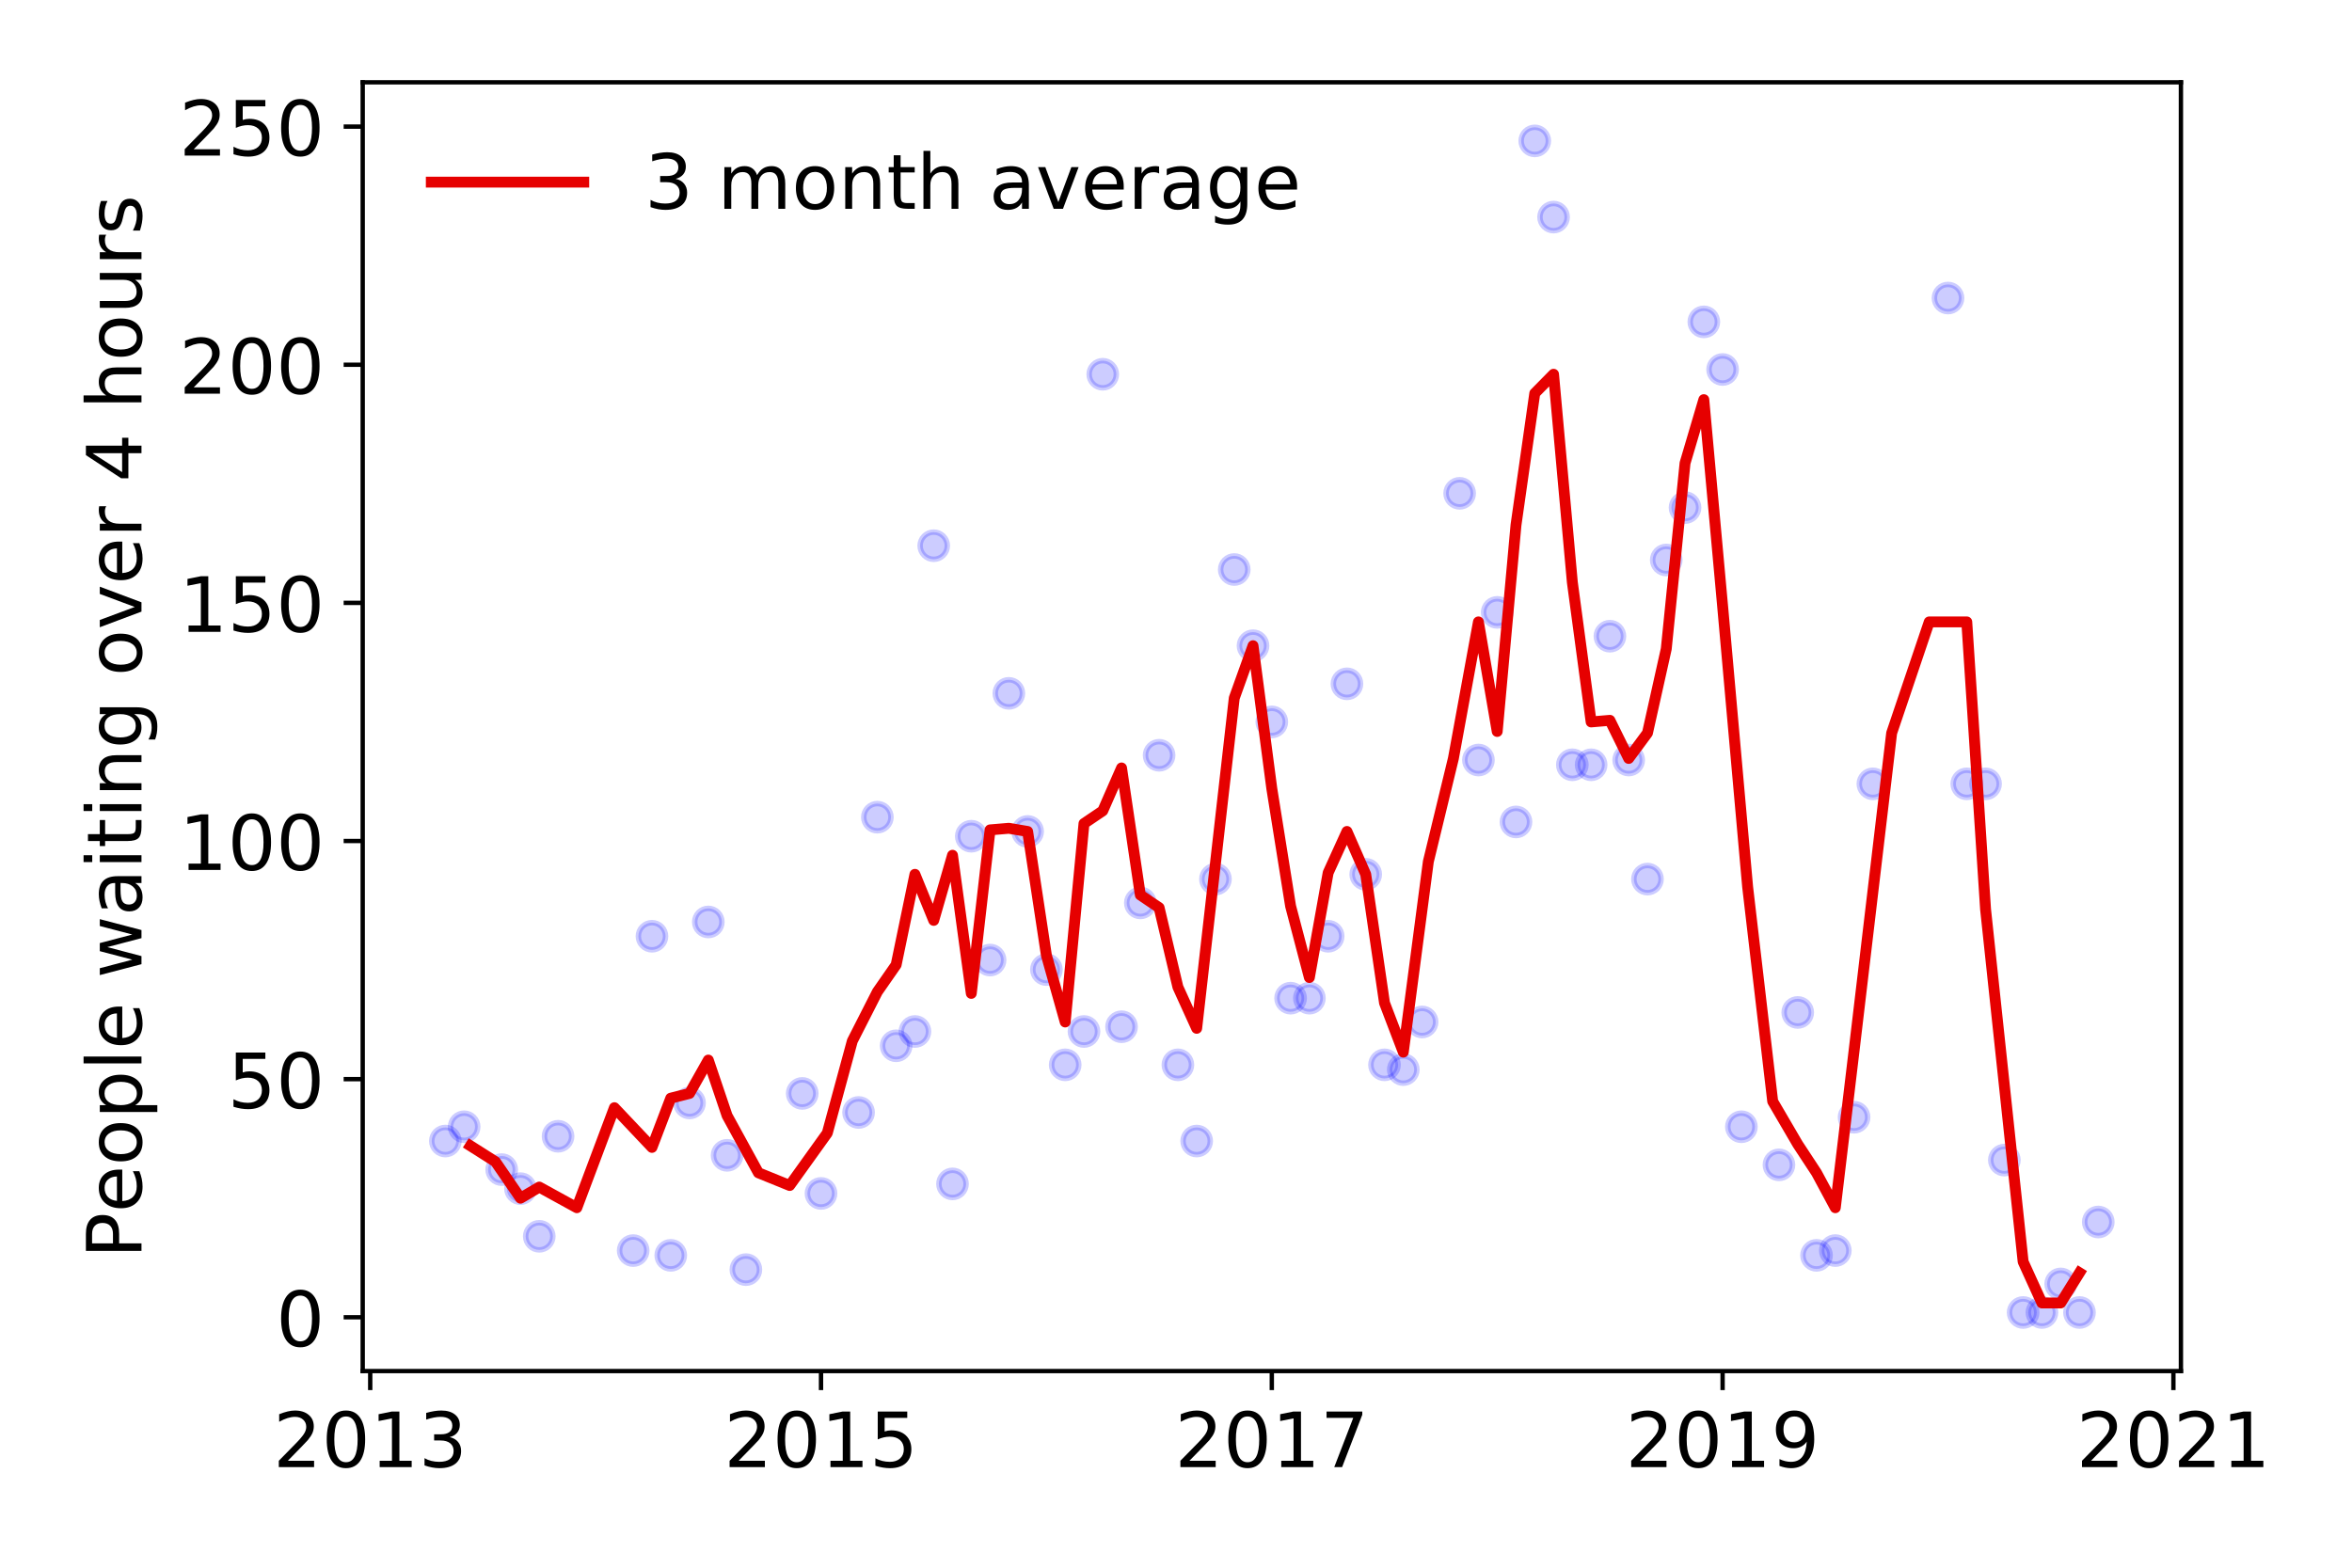 <?xml version="1.0" encoding="utf-8" standalone="no"?>
<!DOCTYPE svg PUBLIC "-//W3C//DTD SVG 1.1//EN"
  "http://www.w3.org/Graphics/SVG/1.1/DTD/svg11.dtd">
<!-- Created with matplotlib (https://matplotlib.org/) -->
<svg height="288pt" version="1.1" viewBox="0 0 432 288" width="432pt" xmlns="http://www.w3.org/2000/svg" xmlns:xlink="http://www.w3.org/1999/xlink">
 <defs>
  <style type="text/css">
*{stroke-linecap:butt;stroke-linejoin:round;}
  </style>
 </defs>
 <g id="figure_1">
  <g id="patch_1">
   <path d="M 0 288 
L 432 288 
L 432 0 
L 0 0 
z
" style="fill:#ffffff;"/>
  </g>
  <g id="axes_1">
   <g id="patch_2">
    <path d="M 66.62 251.88 
L 400.576 251.88 
L 400.576 15.12 
L 66.62 15.12 
z
" style="fill:#ffffff;"/>
   </g>
   <g id="matplotlib.axis_1">
    <g id="xtick_1">
     <g id="line2d_1">
      <defs>
       <path d="M 0 0 
L 0 3.5 
" id="m34c3803d7a" style="stroke:#000000;stroke-width:0.8;"/>
      </defs>
      <g>
       <use style="stroke:#000000;stroke-width:0.8;" x="68" xlink:href="#m34c3803d7a" y="251.88"/>
      </g>
     </g>
     <g id="text_1">
      <!-- 2013 -->
      <defs>
       <path d="M 19.188 8.297 
L 53.609 8.297 
L 53.609 0 
L 7.328 0 
L 7.328 8.297 
Q 12.938 14.109 22.625 23.891 
Q 32.328 33.688 34.812 36.531 
Q 39.547 41.844 41.422 45.531 
Q 43.312 49.219 43.312 52.781 
Q 43.312 58.594 39.234 62.25 
Q 35.156 65.922 28.609 65.922 
Q 23.969 65.922 18.812 64.312 
Q 13.672 62.703 7.812 59.422 
L 7.812 69.391 
Q 13.766 71.781 18.938 73 
Q 24.125 74.219 28.422 74.219 
Q 39.75 74.219 46.484 68.547 
Q 53.219 62.891 53.219 53.422 
Q 53.219 48.922 51.531 44.891 
Q 49.859 40.875 45.406 35.406 
Q 44.188 33.984 37.641 27.219 
Q 31.109 20.453 19.188 8.297 
z
" id="DejaVuSans-50"/>
       <path d="M 31.781 66.406 
Q 24.172 66.406 20.328 58.906 
Q 16.5 51.422 16.5 36.375 
Q 16.5 21.391 20.328 13.891 
Q 24.172 6.391 31.781 6.391 
Q 39.453 6.391 43.281 13.891 
Q 47.125 21.391 47.125 36.375 
Q 47.125 51.422 43.281 58.906 
Q 39.453 66.406 31.781 66.406 
z
M 31.781 74.219 
Q 44.047 74.219 50.516 64.516 
Q 56.984 54.828 56.984 36.375 
Q 56.984 17.969 50.516 8.266 
Q 44.047 -1.422 31.781 -1.422 
Q 19.531 -1.422 13.062 8.266 
Q 6.594 17.969 6.594 36.375 
Q 6.594 54.828 13.062 64.516 
Q 19.531 74.219 31.781 74.219 
z
" id="DejaVuSans-48"/>
       <path d="M 12.406 8.297 
L 28.516 8.297 
L 28.516 63.922 
L 10.984 60.406 
L 10.984 69.391 
L 28.422 72.906 
L 38.281 72.906 
L 38.281 8.297 
L 54.391 8.297 
L 54.391 0 
L 12.406 0 
z
" id="DejaVuSans-49"/>
       <path d="M 40.578 39.312 
Q 47.656 37.797 51.625 33 
Q 55.609 28.219 55.609 21.188 
Q 55.609 10.406 48.188 4.484 
Q 40.766 -1.422 27.094 -1.422 
Q 22.516 -1.422 17.656 -0.516 
Q 12.797 0.391 7.625 2.203 
L 7.625 11.719 
Q 11.719 9.328 16.594 8.109 
Q 21.484 6.891 26.812 6.891 
Q 36.078 6.891 40.938 10.547 
Q 45.797 14.203 45.797 21.188 
Q 45.797 27.641 41.281 31.266 
Q 36.766 34.906 28.719 34.906 
L 20.219 34.906 
L 20.219 43.016 
L 29.109 43.016 
Q 36.375 43.016 40.234 45.922 
Q 44.094 48.828 44.094 54.297 
Q 44.094 59.906 40.109 62.906 
Q 36.141 65.922 28.719 65.922 
Q 24.656 65.922 20.016 65.031 
Q 15.375 64.156 9.812 62.312 
L 9.812 71.094 
Q 15.438 72.656 20.344 73.438 
Q 25.25 74.219 29.594 74.219 
Q 40.828 74.219 47.359 69.109 
Q 53.906 64.016 53.906 55.328 
Q 53.906 49.266 50.438 45.094 
Q 46.969 40.922 40.578 39.312 
z
" id="DejaVuSans-51"/>
      </defs>
      <g transform="translate(50.185 269.518)scale(0.14 -0.14)">
       <use xlink:href="#DejaVuSans-50"/>
       <use x="63.623" xlink:href="#DejaVuSans-48"/>
       <use x="127.246" xlink:href="#DejaVuSans-49"/>
       <use x="190.869" xlink:href="#DejaVuSans-51"/>
      </g>
     </g>
    </g>
    <g id="xtick_2">
     <g id="line2d_2">
      <g>
       <use style="stroke:#000000;stroke-width:0.8;" x="150.799" xlink:href="#m34c3803d7a" y="251.88"/>
      </g>
     </g>
     <g id="text_2">
      <!-- 2015 -->
      <defs>
       <path d="M 10.797 72.906 
L 49.516 72.906 
L 49.516 64.594 
L 19.828 64.594 
L 19.828 46.734 
Q 21.969 47.469 24.109 47.828 
Q 26.266 48.188 28.422 48.188 
Q 40.625 48.188 47.75 41.5 
Q 54.891 34.812 54.891 23.391 
Q 54.891 11.625 47.562 5.094 
Q 40.234 -1.422 26.906 -1.422 
Q 22.312 -1.422 17.547 -0.641 
Q 12.797 0.141 7.719 1.703 
L 7.719 11.625 
Q 12.109 9.234 16.797 8.062 
Q 21.484 6.891 26.703 6.891 
Q 35.156 6.891 40.078 11.328 
Q 45.016 15.766 45.016 23.391 
Q 45.016 31 40.078 35.438 
Q 35.156 39.891 26.703 39.891 
Q 22.75 39.891 18.812 39.016 
Q 14.891 38.141 10.797 36.281 
z
" id="DejaVuSans-53"/>
      </defs>
      <g transform="translate(132.984 269.518)scale(0.14 -0.14)">
       <use xlink:href="#DejaVuSans-50"/>
       <use x="63.623" xlink:href="#DejaVuSans-48"/>
       <use x="127.246" xlink:href="#DejaVuSans-49"/>
       <use x="190.869" xlink:href="#DejaVuSans-53"/>
      </g>
     </g>
    </g>
    <g id="xtick_3">
     <g id="line2d_3">
      <g>
       <use style="stroke:#000000;stroke-width:0.8;" x="233.598" xlink:href="#m34c3803d7a" y="251.88"/>
      </g>
     </g>
     <g id="text_3">
      <!-- 2017 -->
      <defs>
       <path d="M 8.203 72.906 
L 55.078 72.906 
L 55.078 68.703 
L 28.609 0 
L 18.312 0 
L 43.219 64.594 
L 8.203 64.594 
z
" id="DejaVuSans-55"/>
      </defs>
      <g transform="translate(215.783 269.518)scale(0.14 -0.14)">
       <use xlink:href="#DejaVuSans-50"/>
       <use x="63.623" xlink:href="#DejaVuSans-48"/>
       <use x="127.246" xlink:href="#DejaVuSans-49"/>
       <use x="190.869" xlink:href="#DejaVuSans-55"/>
      </g>
     </g>
    </g>
    <g id="xtick_4">
     <g id="line2d_4">
      <g>
       <use style="stroke:#000000;stroke-width:0.8;" x="316.397" xlink:href="#m34c3803d7a" y="251.88"/>
      </g>
     </g>
     <g id="text_4">
      <!-- 2019 -->
      <defs>
       <path d="M 10.984 1.516 
L 10.984 10.5 
Q 14.703 8.734 18.5 7.812 
Q 22.312 6.891 25.984 6.891 
Q 35.75 6.891 40.891 13.453 
Q 46.047 20.016 46.781 33.406 
Q 43.953 29.203 39.594 26.953 
Q 35.25 24.703 29.984 24.703 
Q 19.047 24.703 12.672 31.312 
Q 6.297 37.938 6.297 49.422 
Q 6.297 60.641 12.938 67.422 
Q 19.578 74.219 30.609 74.219 
Q 43.266 74.219 49.922 64.516 
Q 56.594 54.828 56.594 36.375 
Q 56.594 19.141 48.406 8.859 
Q 40.234 -1.422 26.422 -1.422 
Q 22.703 -1.422 18.891 -0.688 
Q 15.094 0.047 10.984 1.516 
z
M 30.609 32.422 
Q 37.25 32.422 41.125 36.953 
Q 45.016 41.5 45.016 49.422 
Q 45.016 57.281 41.125 61.844 
Q 37.25 66.406 30.609 66.406 
Q 23.969 66.406 20.094 61.844 
Q 16.219 57.281 16.219 49.422 
Q 16.219 41.5 20.094 36.953 
Q 23.969 32.422 30.609 32.422 
z
" id="DejaVuSans-57"/>
      </defs>
      <g transform="translate(298.582 269.518)scale(0.14 -0.14)">
       <use xlink:href="#DejaVuSans-50"/>
       <use x="63.623" xlink:href="#DejaVuSans-48"/>
       <use x="127.246" xlink:href="#DejaVuSans-49"/>
       <use x="190.869" xlink:href="#DejaVuSans-57"/>
      </g>
     </g>
    </g>
    <g id="xtick_5">
     <g id="line2d_5">
      <g>
       <use style="stroke:#000000;stroke-width:0.8;" x="399.196" xlink:href="#m34c3803d7a" y="251.88"/>
      </g>
     </g>
     <g id="text_5">
      <!-- 2021 -->
      <g transform="translate(381.381 269.518)scale(0.14 -0.14)">
       <use xlink:href="#DejaVuSans-50"/>
       <use x="63.623" xlink:href="#DejaVuSans-48"/>
       <use x="127.246" xlink:href="#DejaVuSans-50"/>
       <use x="190.869" xlink:href="#DejaVuSans-49"/>
      </g>
     </g>
    </g>
   </g>
   <g id="matplotlib.axis_2">
    <g id="ytick_1">
     <g id="line2d_6">
      <defs>
       <path d="M 0 0 
L -3.5 0 
" id="m9b968caefa" style="stroke:#000000;stroke-width:0.8;"/>
      </defs>
      <g>
       <use style="stroke:#000000;stroke-width:0.8;" x="66.62" xlink:href="#m9b968caefa" y="241.993"/>
      </g>
     </g>
     <g id="text_6">
      <!-- 0 -->
      <g transform="translate(50.712 247.312)scale(0.14 -0.14)">
       <use xlink:href="#DejaVuSans-48"/>
      </g>
     </g>
    </g>
    <g id="ytick_2">
     <g id="line2d_7">
      <g>
       <use style="stroke:#000000;stroke-width:0.8;" x="66.62" xlink:href="#m9b968caefa" y="198.246"/>
      </g>
     </g>
     <g id="text_7">
      <!-- 50 -->
      <g transform="translate(41.805 203.565)scale(0.14 -0.14)">
       <use xlink:href="#DejaVuSans-53"/>
       <use x="63.623" xlink:href="#DejaVuSans-48"/>
      </g>
     </g>
    </g>
    <g id="ytick_3">
     <g id="line2d_8">
      <g>
       <use style="stroke:#000000;stroke-width:0.8;" x="66.62" xlink:href="#m9b968caefa" y="154.499"/>
      </g>
     </g>
     <g id="text_8">
      <!-- 100 -->
      <g transform="translate(32.898 159.818)scale(0.14 -0.14)">
       <use xlink:href="#DejaVuSans-49"/>
       <use x="63.623" xlink:href="#DejaVuSans-48"/>
       <use x="127.246" xlink:href="#DejaVuSans-48"/>
      </g>
     </g>
    </g>
    <g id="ytick_4">
     <g id="line2d_9">
      <g>
       <use style="stroke:#000000;stroke-width:0.8;" x="66.62" xlink:href="#m9b968caefa" y="110.751"/>
      </g>
     </g>
     <g id="text_9">
      <!-- 150 -->
      <g transform="translate(32.898 116.07)scale(0.14 -0.14)">
       <use xlink:href="#DejaVuSans-49"/>
       <use x="63.623" xlink:href="#DejaVuSans-53"/>
       <use x="127.246" xlink:href="#DejaVuSans-48"/>
      </g>
     </g>
    </g>
    <g id="ytick_5">
     <g id="line2d_10">
      <g>
       <use style="stroke:#000000;stroke-width:0.8;" x="66.62" xlink:href="#m9b968caefa" y="67.004"/>
      </g>
     </g>
     <g id="text_10">
      <!-- 200 -->
      <g transform="translate(32.898 72.323)scale(0.14 -0.14)">
       <use xlink:href="#DejaVuSans-50"/>
       <use x="63.623" xlink:href="#DejaVuSans-48"/>
       <use x="127.246" xlink:href="#DejaVuSans-48"/>
      </g>
     </g>
    </g>
    <g id="ytick_6">
     <g id="line2d_11">
      <g>
       <use style="stroke:#000000;stroke-width:0.8;" x="66.62" xlink:href="#m9b968caefa" y="23.257"/>
      </g>
     </g>
     <g id="text_11">
      <!-- 250 -->
      <g transform="translate(32.898 28.576)scale(0.14 -0.14)">
       <use xlink:href="#DejaVuSans-50"/>
       <use x="63.623" xlink:href="#DejaVuSans-53"/>
       <use x="127.246" xlink:href="#DejaVuSans-48"/>
      </g>
     </g>
    </g>
    <g id="text_12">
     <!-- People waiting over 4 hours -->
     <defs>
      <path d="M 19.672 64.797 
L 19.672 37.406 
L 32.078 37.406 
Q 38.969 37.406 42.719 40.969 
Q 46.484 44.531 46.484 51.125 
Q 46.484 57.672 42.719 61.234 
Q 38.969 64.797 32.078 64.797 
z
M 9.812 72.906 
L 32.078 72.906 
Q 44.344 72.906 50.609 67.359 
Q 56.891 61.812 56.891 51.125 
Q 56.891 40.328 50.609 34.812 
Q 44.344 29.297 32.078 29.297 
L 19.672 29.297 
L 19.672 0 
L 9.812 0 
z
" id="DejaVuSans-80"/>
      <path d="M 56.203 29.594 
L 56.203 25.203 
L 14.891 25.203 
Q 15.484 15.922 20.484 11.062 
Q 25.484 6.203 34.422 6.203 
Q 39.594 6.203 44.453 7.469 
Q 49.312 8.734 54.109 11.281 
L 54.109 2.781 
Q 49.266 0.734 44.188 -0.344 
Q 39.109 -1.422 33.891 -1.422 
Q 20.797 -1.422 13.156 6.188 
Q 5.516 13.812 5.516 26.812 
Q 5.516 40.234 12.766 48.109 
Q 20.016 56 32.328 56 
Q 43.359 56 49.781 48.891 
Q 56.203 41.797 56.203 29.594 
z
M 47.219 32.234 
Q 47.125 39.594 43.094 43.984 
Q 39.062 48.391 32.422 48.391 
Q 24.906 48.391 20.391 44.141 
Q 15.875 39.891 15.188 32.172 
z
" id="DejaVuSans-101"/>
      <path d="M 30.609 48.391 
Q 23.391 48.391 19.188 42.75 
Q 14.984 37.109 14.984 27.297 
Q 14.984 17.484 19.156 11.844 
Q 23.344 6.203 30.609 6.203 
Q 37.797 6.203 41.984 11.859 
Q 46.188 17.531 46.188 27.297 
Q 46.188 37.016 41.984 42.703 
Q 37.797 48.391 30.609 48.391 
z
M 30.609 56 
Q 42.328 56 49.016 48.375 
Q 55.719 40.766 55.719 27.297 
Q 55.719 13.875 49.016 6.219 
Q 42.328 -1.422 30.609 -1.422 
Q 18.844 -1.422 12.172 6.219 
Q 5.516 13.875 5.516 27.297 
Q 5.516 40.766 12.172 48.375 
Q 18.844 56 30.609 56 
z
" id="DejaVuSans-111"/>
      <path d="M 18.109 8.203 
L 18.109 -20.797 
L 9.078 -20.797 
L 9.078 54.688 
L 18.109 54.688 
L 18.109 46.391 
Q 20.953 51.266 25.266 53.625 
Q 29.594 56 35.594 56 
Q 45.562 56 51.781 48.094 
Q 58.016 40.188 58.016 27.297 
Q 58.016 14.406 51.781 6.484 
Q 45.562 -1.422 35.594 -1.422 
Q 29.594 -1.422 25.266 0.953 
Q 20.953 3.328 18.109 8.203 
z
M 48.688 27.297 
Q 48.688 37.203 44.609 42.844 
Q 40.531 48.484 33.406 48.484 
Q 26.266 48.484 22.188 42.844 
Q 18.109 37.203 18.109 27.297 
Q 18.109 17.391 22.188 11.75 
Q 26.266 6.109 33.406 6.109 
Q 40.531 6.109 44.609 11.75 
Q 48.688 17.391 48.688 27.297 
z
" id="DejaVuSans-112"/>
      <path d="M 9.422 75.984 
L 18.406 75.984 
L 18.406 0 
L 9.422 0 
z
" id="DejaVuSans-108"/>
      <path id="DejaVuSans-32"/>
      <path d="M 4.203 54.688 
L 13.188 54.688 
L 24.422 12.016 
L 35.594 54.688 
L 46.188 54.688 
L 57.422 12.016 
L 68.609 54.688 
L 77.594 54.688 
L 63.281 0 
L 52.688 0 
L 40.922 44.828 
L 29.109 0 
L 18.5 0 
z
" id="DejaVuSans-119"/>
      <path d="M 34.281 27.484 
Q 23.391 27.484 19.188 25 
Q 14.984 22.516 14.984 16.5 
Q 14.984 11.719 18.141 8.906 
Q 21.297 6.109 26.703 6.109 
Q 34.188 6.109 38.703 11.406 
Q 43.219 16.703 43.219 25.484 
L 43.219 27.484 
z
M 52.203 31.203 
L 52.203 0 
L 43.219 0 
L 43.219 8.297 
Q 40.141 3.328 35.547 0.953 
Q 30.953 -1.422 24.312 -1.422 
Q 15.922 -1.422 10.953 3.297 
Q 6 8.016 6 15.922 
Q 6 25.141 12.172 29.828 
Q 18.359 34.516 30.609 34.516 
L 43.219 34.516 
L 43.219 35.406 
Q 43.219 41.609 39.141 45 
Q 35.062 48.391 27.688 48.391 
Q 23 48.391 18.547 47.266 
Q 14.109 46.141 10.016 43.891 
L 10.016 52.203 
Q 14.938 54.109 19.578 55.047 
Q 24.219 56 28.609 56 
Q 40.484 56 46.344 49.844 
Q 52.203 43.703 52.203 31.203 
z
" id="DejaVuSans-97"/>
      <path d="M 9.422 54.688 
L 18.406 54.688 
L 18.406 0 
L 9.422 0 
z
M 9.422 75.984 
L 18.406 75.984 
L 18.406 64.594 
L 9.422 64.594 
z
" id="DejaVuSans-105"/>
      <path d="M 18.312 70.219 
L 18.312 54.688 
L 36.812 54.688 
L 36.812 47.703 
L 18.312 47.703 
L 18.312 18.016 
Q 18.312 11.328 20.141 9.422 
Q 21.969 7.516 27.594 7.516 
L 36.812 7.516 
L 36.812 0 
L 27.594 0 
Q 17.188 0 13.234 3.875 
Q 9.281 7.766 9.281 18.016 
L 9.281 47.703 
L 2.688 47.703 
L 2.688 54.688 
L 9.281 54.688 
L 9.281 70.219 
z
" id="DejaVuSans-116"/>
      <path d="M 54.891 33.016 
L 54.891 0 
L 45.906 0 
L 45.906 32.719 
Q 45.906 40.484 42.875 44.328 
Q 39.844 48.188 33.797 48.188 
Q 26.516 48.188 22.312 43.547 
Q 18.109 38.922 18.109 30.906 
L 18.109 0 
L 9.078 0 
L 9.078 54.688 
L 18.109 54.688 
L 18.109 46.188 
Q 21.344 51.125 25.703 53.562 
Q 30.078 56 35.797 56 
Q 45.219 56 50.047 50.172 
Q 54.891 44.344 54.891 33.016 
z
" id="DejaVuSans-110"/>
      <path d="M 45.406 27.984 
Q 45.406 37.75 41.375 43.109 
Q 37.359 48.484 30.078 48.484 
Q 22.859 48.484 18.828 43.109 
Q 14.797 37.75 14.797 27.984 
Q 14.797 18.266 18.828 12.891 
Q 22.859 7.516 30.078 7.516 
Q 37.359 7.516 41.375 12.891 
Q 45.406 18.266 45.406 27.984 
z
M 54.391 6.781 
Q 54.391 -7.172 48.188 -13.984 
Q 42 -20.797 29.203 -20.797 
Q 24.469 -20.797 20.266 -20.094 
Q 16.062 -19.391 12.109 -17.922 
L 12.109 -9.188 
Q 16.062 -11.328 19.922 -12.344 
Q 23.781 -13.375 27.781 -13.375 
Q 36.625 -13.375 41.016 -8.766 
Q 45.406 -4.156 45.406 5.172 
L 45.406 9.625 
Q 42.625 4.781 38.281 2.391 
Q 33.938 0 27.875 0 
Q 17.828 0 11.672 7.656 
Q 5.516 15.328 5.516 27.984 
Q 5.516 40.672 11.672 48.328 
Q 17.828 56 27.875 56 
Q 33.938 56 38.281 53.609 
Q 42.625 51.219 45.406 46.391 
L 45.406 54.688 
L 54.391 54.688 
z
" id="DejaVuSans-103"/>
      <path d="M 2.984 54.688 
L 12.5 54.688 
L 29.594 8.797 
L 46.688 54.688 
L 56.203 54.688 
L 35.688 0 
L 23.484 0 
z
" id="DejaVuSans-118"/>
      <path d="M 41.109 46.297 
Q 39.594 47.172 37.812 47.578 
Q 36.031 48 33.891 48 
Q 26.266 48 22.188 43.047 
Q 18.109 38.094 18.109 28.812 
L 18.109 0 
L 9.078 0 
L 9.078 54.688 
L 18.109 54.688 
L 18.109 46.188 
Q 20.953 51.172 25.484 53.578 
Q 30.031 56 36.531 56 
Q 37.453 56 38.578 55.875 
Q 39.703 55.766 41.062 55.516 
z
" id="DejaVuSans-114"/>
      <path d="M 37.797 64.312 
L 12.891 25.391 
L 37.797 25.391 
z
M 35.203 72.906 
L 47.609 72.906 
L 47.609 25.391 
L 58.016 25.391 
L 58.016 17.188 
L 47.609 17.188 
L 47.609 0 
L 37.797 0 
L 37.797 17.188 
L 4.891 17.188 
L 4.891 26.703 
z
" id="DejaVuSans-52"/>
      <path d="M 54.891 33.016 
L 54.891 0 
L 45.906 0 
L 45.906 32.719 
Q 45.906 40.484 42.875 44.328 
Q 39.844 48.188 33.797 48.188 
Q 26.516 48.188 22.312 43.547 
Q 18.109 38.922 18.109 30.906 
L 18.109 0 
L 9.078 0 
L 9.078 75.984 
L 18.109 75.984 
L 18.109 46.188 
Q 21.344 51.125 25.703 53.562 
Q 30.078 56 35.797 56 
Q 45.219 56 50.047 50.172 
Q 54.891 44.344 54.891 33.016 
z
" id="DejaVuSans-104"/>
      <path d="M 8.5 21.578 
L 8.5 54.688 
L 17.484 54.688 
L 17.484 21.922 
Q 17.484 14.156 20.5 10.266 
Q 23.531 6.391 29.594 6.391 
Q 36.859 6.391 41.078 11.031 
Q 45.312 15.672 45.312 23.688 
L 45.312 54.688 
L 54.297 54.688 
L 54.297 0 
L 45.312 0 
L 45.312 8.406 
Q 42.047 3.422 37.719 1 
Q 33.406 -1.422 27.688 -1.422 
Q 18.266 -1.422 13.375 4.438 
Q 8.5 10.297 8.5 21.578 
z
M 31.109 56 
z
" id="DejaVuSans-117"/>
      <path d="M 44.281 53.078 
L 44.281 44.578 
Q 40.484 46.531 36.375 47.5 
Q 32.281 48.484 27.875 48.484 
Q 21.188 48.484 17.844 46.438 
Q 14.5 44.391 14.5 40.281 
Q 14.5 37.156 16.891 35.375 
Q 19.281 33.594 26.516 31.984 
L 29.594 31.297 
Q 39.156 29.25 43.188 25.516 
Q 47.219 21.781 47.219 15.094 
Q 47.219 7.469 41.188 3.016 
Q 35.156 -1.422 24.609 -1.422 
Q 20.219 -1.422 15.453 -0.562 
Q 10.688 0.297 5.422 2 
L 5.422 11.281 
Q 10.406 8.688 15.234 7.391 
Q 20.062 6.109 24.812 6.109 
Q 31.156 6.109 34.562 8.281 
Q 37.984 10.453 37.984 14.406 
Q 37.984 18.062 35.516 20.016 
Q 33.062 21.969 24.703 23.781 
L 21.578 24.516 
Q 13.234 26.266 9.516 29.906 
Q 5.812 33.547 5.812 39.891 
Q 5.812 47.609 11.281 51.797 
Q 16.75 56 26.812 56 
Q 31.781 56 36.172 55.266 
Q 40.578 54.547 44.281 53.078 
z
" id="DejaVuSans-115"/>
     </defs>
     <g transform="translate(25.986 231.175)rotate(-90)scale(0.14 -0.14)">
      <use xlink:href="#DejaVuSans-80"/>
      <use x="60.256" xlink:href="#DejaVuSans-101"/>
      <use x="121.779" xlink:href="#DejaVuSans-111"/>
      <use x="182.961" xlink:href="#DejaVuSans-112"/>
      <use x="246.438" xlink:href="#DejaVuSans-108"/>
      <use x="274.221" xlink:href="#DejaVuSans-101"/>
      <use x="335.744" xlink:href="#DejaVuSans-32"/>
      <use x="367.531" xlink:href="#DejaVuSans-119"/>
      <use x="449.318" xlink:href="#DejaVuSans-97"/>
      <use x="510.598" xlink:href="#DejaVuSans-105"/>
      <use x="538.381" xlink:href="#DejaVuSans-116"/>
      <use x="577.59" xlink:href="#DejaVuSans-105"/>
      <use x="605.373" xlink:href="#DejaVuSans-110"/>
      <use x="668.752" xlink:href="#DejaVuSans-103"/>
      <use x="732.229" xlink:href="#DejaVuSans-32"/>
      <use x="764.016" xlink:href="#DejaVuSans-111"/>
      <use x="825.197" xlink:href="#DejaVuSans-118"/>
      <use x="884.377" xlink:href="#DejaVuSans-101"/>
      <use x="945.9" xlink:href="#DejaVuSans-114"/>
      <use x="987.014" xlink:href="#DejaVuSans-32"/>
      <use x="1018.801" xlink:href="#DejaVuSans-52"/>
      <use x="1082.424" xlink:href="#DejaVuSans-32"/>
      <use x="1114.211" xlink:href="#DejaVuSans-104"/>
      <use x="1177.59" xlink:href="#DejaVuSans-111"/>
      <use x="1238.771" xlink:href="#DejaVuSans-117"/>
      <use x="1302.15" xlink:href="#DejaVuSans-114"/>
      <use x="1343.264" xlink:href="#DejaVuSans-115"/>
     </g>
    </g>
   </g>
   <g id="line2d_12">
    <defs>
     <path d="M 0 2.5 
C 0.663 2.5 1.299 2.237 1.768 1.768 
C 2.237 1.299 2.5 0.663 2.5 0 
C 2.5 -0.663 2.237 -1.299 1.768 -1.768 
C 1.299 -2.237 0.663 -2.5 0 -2.5 
C -0.663 -2.5 -1.299 -2.237 -1.768 -1.768 
C -2.237 -1.299 -2.5 -0.663 -2.5 0 
C -2.5 0.663 -2.237 1.299 -1.768 1.768 
C -1.299 2.237 -0.663 2.5 0 2.5 
z
" id="m36a0d9f8fb" style="stroke:#0000ff;stroke-opacity:0.2;"/>
    </defs>
    <g clip-path="url(#p2200c334d6)">
     <use style="fill:#0000ff;fill-opacity:0.2;stroke:#0000ff;stroke-opacity:0.2;" x="385.396" xlink:href="#m36a0d9f8fb" y="224.494"/>
     <use style="fill:#0000ff;fill-opacity:0.2;stroke:#0000ff;stroke-opacity:0.2;" x="381.946" xlink:href="#m36a0d9f8fb" y="241.118"/>
     <use style="fill:#0000ff;fill-opacity:0.2;stroke:#0000ff;stroke-opacity:0.2;" x="378.496" xlink:href="#m36a0d9f8fb" y="235.869"/>
     <use style="fill:#0000ff;fill-opacity:0.2;stroke:#0000ff;stroke-opacity:0.2;" x="375.046" xlink:href="#m36a0d9f8fb" y="241.118"/>
     <use style="fill:#0000ff;fill-opacity:0.2;stroke:#0000ff;stroke-opacity:0.2;" x="371.596" xlink:href="#m36a0d9f8fb" y="241.118"/>
     <use style="fill:#0000ff;fill-opacity:0.2;stroke:#0000ff;stroke-opacity:0.2;" x="368.146" xlink:href="#m36a0d9f8fb" y="213.12"/>
     <use style="fill:#0000ff;fill-opacity:0.2;stroke:#0000ff;stroke-opacity:0.2;" x="364.696" xlink:href="#m36a0d9f8fb" y="143.999"/>
     <use style="fill:#0000ff;fill-opacity:0.2;stroke:#0000ff;stroke-opacity:0.2;" x="361.246" xlink:href="#m36a0d9f8fb" y="143.999"/>
     <use style="fill:#0000ff;fill-opacity:0.2;stroke:#0000ff;stroke-opacity:0.2;" x="357.796" xlink:href="#m36a0d9f8fb" y="54.755"/>
     <use style="fill:#0000ff;fill-opacity:0.2;stroke:#0000ff;stroke-opacity:0.2;" x="343.997" xlink:href="#m36a0d9f8fb" y="143.999"/>
     <use style="fill:#0000ff;fill-opacity:0.2;stroke:#0000ff;stroke-opacity:0.2;" x="340.547" xlink:href="#m36a0d9f8fb" y="205.245"/>
     <use style="fill:#0000ff;fill-opacity:0.2;stroke:#0000ff;stroke-opacity:0.2;" x="337.097" xlink:href="#m36a0d9f8fb" y="229.744"/>
     <use style="fill:#0000ff;fill-opacity:0.2;stroke:#0000ff;stroke-opacity:0.2;" x="333.647" xlink:href="#m36a0d9f8fb" y="230.619"/>
     <use style="fill:#0000ff;fill-opacity:0.2;stroke:#0000ff;stroke-opacity:0.2;" x="330.197" xlink:href="#m36a0d9f8fb" y="185.997"/>
     <use style="fill:#0000ff;fill-opacity:0.2;stroke:#0000ff;stroke-opacity:0.2;" x="326.747" xlink:href="#m36a0d9f8fb" y="213.995"/>
     <use style="fill:#0000ff;fill-opacity:0.2;stroke:#0000ff;stroke-opacity:0.2;" x="319.847" xlink:href="#m36a0d9f8fb" y="206.995"/>
     <use style="fill:#0000ff;fill-opacity:0.2;stroke:#0000ff;stroke-opacity:0.2;" x="316.397" xlink:href="#m36a0d9f8fb" y="67.879"/>
     <use style="fill:#0000ff;fill-opacity:0.2;stroke:#0000ff;stroke-opacity:0.2;" x="312.947" xlink:href="#m36a0d9f8fb" y="59.13"/>
     <use style="fill:#0000ff;fill-opacity:0.2;stroke:#0000ff;stroke-opacity:0.2;" x="309.497" xlink:href="#m36a0d9f8fb" y="93.253"/>
     <use style="fill:#0000ff;fill-opacity:0.2;stroke:#0000ff;stroke-opacity:0.2;" x="306.047" xlink:href="#m36a0d9f8fb" y="102.877"/>
     <use style="fill:#0000ff;fill-opacity:0.2;stroke:#0000ff;stroke-opacity:0.2;" x="302.597" xlink:href="#m36a0d9f8fb" y="161.498"/>
     <use style="fill:#0000ff;fill-opacity:0.2;stroke:#0000ff;stroke-opacity:0.2;" x="299.147" xlink:href="#m36a0d9f8fb" y="139.625"/>
     <use style="fill:#0000ff;fill-opacity:0.2;stroke:#0000ff;stroke-opacity:0.2;" x="295.697" xlink:href="#m36a0d9f8fb" y="116.876"/>
     <use style="fill:#0000ff;fill-opacity:0.2;stroke:#0000ff;stroke-opacity:0.2;" x="292.247" xlink:href="#m36a0d9f8fb" y="140.5"/>
     <use style="fill:#0000ff;fill-opacity:0.2;stroke:#0000ff;stroke-opacity:0.2;" x="288.797" xlink:href="#m36a0d9f8fb" y="140.5"/>
     <use style="fill:#0000ff;fill-opacity:0.2;stroke:#0000ff;stroke-opacity:0.2;" x="285.347" xlink:href="#m36a0d9f8fb" y="39.881"/>
     <use style="fill:#0000ff;fill-opacity:0.2;stroke:#0000ff;stroke-opacity:0.2;" x="281.897" xlink:href="#m36a0d9f8fb" y="25.882"/>
     <use style="fill:#0000ff;fill-opacity:0.2;stroke:#0000ff;stroke-opacity:0.2;" x="278.447" xlink:href="#m36a0d9f8fb" y="150.999"/>
     <use style="fill:#0000ff;fill-opacity:0.2;stroke:#0000ff;stroke-opacity:0.2;" x="274.997" xlink:href="#m36a0d9f8fb" y="112.501"/>
     <use style="fill:#0000ff;fill-opacity:0.2;stroke:#0000ff;stroke-opacity:0.2;" x="271.548" xlink:href="#m36a0d9f8fb" y="139.625"/>
     <use style="fill:#0000ff;fill-opacity:0.2;stroke:#0000ff;stroke-opacity:0.2;" x="268.098" xlink:href="#m36a0d9f8fb" y="90.628"/>
     <use style="fill:#0000ff;fill-opacity:0.2;stroke:#0000ff;stroke-opacity:0.2;" x="261.198" xlink:href="#m36a0d9f8fb" y="187.747"/>
     <use style="fill:#0000ff;fill-opacity:0.2;stroke:#0000ff;stroke-opacity:0.2;" x="257.748" xlink:href="#m36a0d9f8fb" y="196.496"/>
     <use style="fill:#0000ff;fill-opacity:0.2;stroke:#0000ff;stroke-opacity:0.2;" x="254.298" xlink:href="#m36a0d9f8fb" y="195.621"/>
     <use style="fill:#0000ff;fill-opacity:0.2;stroke:#0000ff;stroke-opacity:0.2;" x="250.848" xlink:href="#m36a0d9f8fb" y="160.623"/>
     <use style="fill:#0000ff;fill-opacity:0.2;stroke:#0000ff;stroke-opacity:0.2;" x="247.398" xlink:href="#m36a0d9f8fb" y="125.625"/>
     <use style="fill:#0000ff;fill-opacity:0.2;stroke:#0000ff;stroke-opacity:0.2;" x="243.948" xlink:href="#m36a0d9f8fb" y="171.998"/>
     <use style="fill:#0000ff;fill-opacity:0.2;stroke:#0000ff;stroke-opacity:0.2;" x="240.498" xlink:href="#m36a0d9f8fb" y="183.372"/>
     <use style="fill:#0000ff;fill-opacity:0.2;stroke:#0000ff;stroke-opacity:0.2;" x="237.048" xlink:href="#m36a0d9f8fb" y="183.372"/>
     <use style="fill:#0000ff;fill-opacity:0.2;stroke:#0000ff;stroke-opacity:0.2;" x="233.598" xlink:href="#m36a0d9f8fb" y="132.625"/>
     <use style="fill:#0000ff;fill-opacity:0.2;stroke:#0000ff;stroke-opacity:0.2;" x="230.148" xlink:href="#m36a0d9f8fb" y="118.626"/>
     <use style="fill:#0000ff;fill-opacity:0.2;stroke:#0000ff;stroke-opacity:0.2;" x="226.698" xlink:href="#m36a0d9f8fb" y="104.627"/>
     <use style="fill:#0000ff;fill-opacity:0.2;stroke:#0000ff;stroke-opacity:0.2;" x="223.248" xlink:href="#m36a0d9f8fb" y="161.498"/>
     <use style="fill:#0000ff;fill-opacity:0.2;stroke:#0000ff;stroke-opacity:0.2;" x="219.798" xlink:href="#m36a0d9f8fb" y="209.62"/>
     <use style="fill:#0000ff;fill-opacity:0.2;stroke:#0000ff;stroke-opacity:0.2;" x="216.348" xlink:href="#m36a0d9f8fb" y="195.621"/>
     <use style="fill:#0000ff;fill-opacity:0.2;stroke:#0000ff;stroke-opacity:0.2;" x="212.898" xlink:href="#m36a0d9f8fb" y="138.75"/>
     <use style="fill:#0000ff;fill-opacity:0.2;stroke:#0000ff;stroke-opacity:0.2;" x="209.448" xlink:href="#m36a0d9f8fb" y="165.873"/>
     <use style="fill:#0000ff;fill-opacity:0.2;stroke:#0000ff;stroke-opacity:0.2;" x="205.998" xlink:href="#m36a0d9f8fb" y="188.622"/>
     <use style="fill:#0000ff;fill-opacity:0.2;stroke:#0000ff;stroke-opacity:0.2;" x="202.548" xlink:href="#m36a0d9f8fb" y="68.754"/>
     <use style="fill:#0000ff;fill-opacity:0.2;stroke:#0000ff;stroke-opacity:0.2;" x="199.098" xlink:href="#m36a0d9f8fb" y="189.496"/>
     <use style="fill:#0000ff;fill-opacity:0.2;stroke:#0000ff;stroke-opacity:0.2;" x="195.648" xlink:href="#m36a0d9f8fb" y="195.621"/>
     <use style="fill:#0000ff;fill-opacity:0.2;stroke:#0000ff;stroke-opacity:0.2;" x="192.198" xlink:href="#m36a0d9f8fb" y="178.122"/>
     <use style="fill:#0000ff;fill-opacity:0.2;stroke:#0000ff;stroke-opacity:0.2;" x="188.749" xlink:href="#m36a0d9f8fb" y="152.749"/>
     <use style="fill:#0000ff;fill-opacity:0.2;stroke:#0000ff;stroke-opacity:0.2;" x="185.299" xlink:href="#m36a0d9f8fb" y="127.375"/>
     <use style="fill:#0000ff;fill-opacity:0.2;stroke:#0000ff;stroke-opacity:0.2;" x="181.849" xlink:href="#m36a0d9f8fb" y="176.372"/>
     <use style="fill:#0000ff;fill-opacity:0.2;stroke:#0000ff;stroke-opacity:0.2;" x="178.399" xlink:href="#m36a0d9f8fb" y="153.624"/>
     <use style="fill:#0000ff;fill-opacity:0.2;stroke:#0000ff;stroke-opacity:0.2;" x="174.949" xlink:href="#m36a0d9f8fb" y="217.495"/>
     <use style="fill:#0000ff;fill-opacity:0.2;stroke:#0000ff;stroke-opacity:0.2;" x="171.499" xlink:href="#m36a0d9f8fb" y="100.252"/>
     <use style="fill:#0000ff;fill-opacity:0.2;stroke:#0000ff;stroke-opacity:0.2;" x="168.049" xlink:href="#m36a0d9f8fb" y="189.496"/>
     <use style="fill:#0000ff;fill-opacity:0.2;stroke:#0000ff;stroke-opacity:0.2;" x="164.599" xlink:href="#m36a0d9f8fb" y="192.121"/>
     <use style="fill:#0000ff;fill-opacity:0.2;stroke:#0000ff;stroke-opacity:0.2;" x="161.149" xlink:href="#m36a0d9f8fb" y="150.124"/>
     <use style="fill:#0000ff;fill-opacity:0.2;stroke:#0000ff;stroke-opacity:0.2;" x="157.699" xlink:href="#m36a0d9f8fb" y="204.371"/>
     <use style="fill:#0000ff;fill-opacity:0.2;stroke:#0000ff;stroke-opacity:0.2;" x="150.799" xlink:href="#m36a0d9f8fb" y="219.245"/>
     <use style="fill:#0000ff;fill-opacity:0.2;stroke:#0000ff;stroke-opacity:0.2;" x="147.349" xlink:href="#m36a0d9f8fb" y="200.871"/>
     <use style="fill:#0000ff;fill-opacity:0.2;stroke:#0000ff;stroke-opacity:0.2;" x="136.999" xlink:href="#m36a0d9f8fb" y="233.244"/>
     <use style="fill:#0000ff;fill-opacity:0.2;stroke:#0000ff;stroke-opacity:0.2;" x="133.549" xlink:href="#m36a0d9f8fb" y="212.245"/>
     <use style="fill:#0000ff;fill-opacity:0.2;stroke:#0000ff;stroke-opacity:0.2;" x="130.099" xlink:href="#m36a0d9f8fb" y="169.373"/>
     <use style="fill:#0000ff;fill-opacity:0.2;stroke:#0000ff;stroke-opacity:0.2;" x="126.649" xlink:href="#m36a0d9f8fb" y="202.621"/>
     <use style="fill:#0000ff;fill-opacity:0.2;stroke:#0000ff;stroke-opacity:0.2;" x="123.199" xlink:href="#m36a0d9f8fb" y="230.619"/>
     <use style="fill:#0000ff;fill-opacity:0.2;stroke:#0000ff;stroke-opacity:0.2;" x="119.749" xlink:href="#m36a0d9f8fb" y="171.998"/>
     <use style="fill:#0000ff;fill-opacity:0.2;stroke:#0000ff;stroke-opacity:0.2;" x="116.299" xlink:href="#m36a0d9f8fb" y="229.744"/>
     <use style="fill:#0000ff;fill-opacity:0.2;stroke:#0000ff;stroke-opacity:0.2;" x="102.5" xlink:href="#m36a0d9f8fb" y="208.745"/>
     <use style="fill:#0000ff;fill-opacity:0.2;stroke:#0000ff;stroke-opacity:0.2;" x="99.05" xlink:href="#m36a0d9f8fb" y="227.119"/>
     <use style="fill:#0000ff;fill-opacity:0.2;stroke:#0000ff;stroke-opacity:0.2;" x="95.6" xlink:href="#m36a0d9f8fb" y="218.37"/>
     <use style="fill:#0000ff;fill-opacity:0.2;stroke:#0000ff;stroke-opacity:0.2;" x="92.15" xlink:href="#m36a0d9f8fb" y="214.87"/>
     <use style="fill:#0000ff;fill-opacity:0.2;stroke:#0000ff;stroke-opacity:0.2;" x="85.25" xlink:href="#m36a0d9f8fb" y="206.995"/>
     <use style="fill:#0000ff;fill-opacity:0.2;stroke:#0000ff;stroke-opacity:0.2;" x="81.8" xlink:href="#m36a0d9f8fb" y="209.62"/>
    </g>
   </g>
   <g id="line2d_13">
    <path clip-path="url(#p2200c334d6)" d="M 381.946 233.827 
L 378.496 239.368 
L 375.046 239.368 
L 371.596 231.785 
L 368.146 199.412 
L 364.696 167.04 
L 361.246 114.251 
L 354.347 114.251 
L 347.447 134.667 
L 340.547 192.996 
L 337.097 221.869 
L 333.647 215.453 
L 330.197 210.203 
L 325.597 202.329 
L 320.997 162.956 
L 316.397 111.335 
L 312.947 73.42 
L 309.497 85.086 
L 306.047 119.209 
L 302.597 134.667 
L 299.147 139.333 
L 295.697 132.333 
L 292.247 132.625 
L 288.797 106.96 
L 285.347 68.754 
L 281.897 72.254 
L 278.447 96.461 
L 274.997 134.375 
L 271.548 114.251 
L 266.948 139.333 
L 262.348 158.29 
L 257.748 193.288 
L 254.298 184.247 
L 250.848 160.623 
L 247.398 152.749 
L 243.948 160.332 
L 240.498 179.58 
L 237.048 166.456 
L 233.598 144.874 
L 230.148 118.626 
L 226.698 128.25 
L 223.248 158.582 
L 219.798 188.913 
L 216.348 181.33 
L 212.898 166.748 
L 209.448 164.415 
L 205.998 141.083 
L 202.548 148.957 
L 199.098 151.291 
L 195.648 187.747 
L 192.198 175.497 
L 188.749 152.749 
L 185.299 152.165 
L 181.849 152.457 
L 178.399 182.497 
L 174.949 157.124 
L 171.499 169.081 
L 168.049 160.623 
L 164.599 177.247 
L 161.149 182.205 
L 156.549 191.246 
L 151.949 208.162 
L 145.049 217.786 
L 139.299 215.453 
L 133.549 204.954 
L 130.099 194.746 
L 126.649 200.871 
L 123.199 201.746 
L 119.749 210.787 
L 112.849 203.496 
L 105.95 221.869 
L 99.05 218.078 
L 95.6 220.12 
L 91 213.412 
L 86.4 210.495 
" style="fill:none;stroke:#e60000;stroke-linecap:square;stroke-width:2;"/>
   </g>
   <g id="patch_3">
    <path d="M 66.62 251.88 
L 66.62 15.12 
" style="fill:none;stroke:#000000;stroke-linecap:square;stroke-linejoin:miter;stroke-width:0.8;"/>
   </g>
   <g id="patch_4">
    <path d="M 400.576 251.88 
L 400.576 15.12 
" style="fill:none;stroke:#000000;stroke-linecap:square;stroke-linejoin:miter;stroke-width:0.8;"/>
   </g>
   <g id="patch_5">
    <path d="M 66.62 251.88 
L 400.576 251.88 
" style="fill:none;stroke:#000000;stroke-linecap:square;stroke-linejoin:miter;stroke-width:0.8;"/>
   </g>
   <g id="patch_6">
    <path d="M 66.62 15.12 
L 400.576 15.12 
" style="fill:none;stroke:#000000;stroke-linecap:square;stroke-linejoin:miter;stroke-width:0.8;"/>
   </g>
   <g id="legend_1">
    <g id="line2d_14">
     <path d="M 79.22 33.458 
L 107.22 33.458 
" style="fill:none;stroke:#e60000;stroke-linecap:square;stroke-width:2;"/>
    </g>
    <g id="line2d_15"/>
    <g id="text_13">
     <!-- 3 month average -->
     <defs>
      <path d="M 52 44.188 
Q 55.375 50.25 60.062 53.125 
Q 64.75 56 71.094 56 
Q 79.641 56 84.281 50.016 
Q 88.922 44.047 88.922 33.016 
L 88.922 0 
L 79.891 0 
L 79.891 32.719 
Q 79.891 40.578 77.094 44.375 
Q 74.312 48.188 68.609 48.188 
Q 61.625 48.188 57.562 43.547 
Q 53.516 38.922 53.516 30.906 
L 53.516 0 
L 44.484 0 
L 44.484 32.719 
Q 44.484 40.625 41.703 44.406 
Q 38.922 48.188 33.109 48.188 
Q 26.219 48.188 22.156 43.531 
Q 18.109 38.875 18.109 30.906 
L 18.109 0 
L 9.078 0 
L 9.078 54.688 
L 18.109 54.688 
L 18.109 46.188 
Q 21.188 51.219 25.484 53.609 
Q 29.781 56 35.688 56 
Q 41.656 56 45.828 52.969 
Q 50 49.953 52 44.188 
z
" id="DejaVuSans-109"/>
     </defs>
     <g transform="translate(118.42 38.358)scale(0.14 -0.14)">
      <use xlink:href="#DejaVuSans-51"/>
      <use x="63.623" xlink:href="#DejaVuSans-32"/>
      <use x="95.41" xlink:href="#DejaVuSans-109"/>
      <use x="192.822" xlink:href="#DejaVuSans-111"/>
      <use x="254.004" xlink:href="#DejaVuSans-110"/>
      <use x="317.383" xlink:href="#DejaVuSans-116"/>
      <use x="356.592" xlink:href="#DejaVuSans-104"/>
      <use x="419.971" xlink:href="#DejaVuSans-32"/>
      <use x="451.758" xlink:href="#DejaVuSans-97"/>
      <use x="513.037" xlink:href="#DejaVuSans-118"/>
      <use x="572.217" xlink:href="#DejaVuSans-101"/>
      <use x="633.74" xlink:href="#DejaVuSans-114"/>
      <use x="674.854" xlink:href="#DejaVuSans-97"/>
      <use x="736.133" xlink:href="#DejaVuSans-103"/>
      <use x="799.609" xlink:href="#DejaVuSans-101"/>
     </g>
    </g>
   </g>
  </g>
 </g>
 <defs>
  <clipPath id="p2200c334d6">
   <rect height="236.76" width="333.956" x="66.62" y="15.12"/>
  </clipPath>
 </defs>
</svg>
